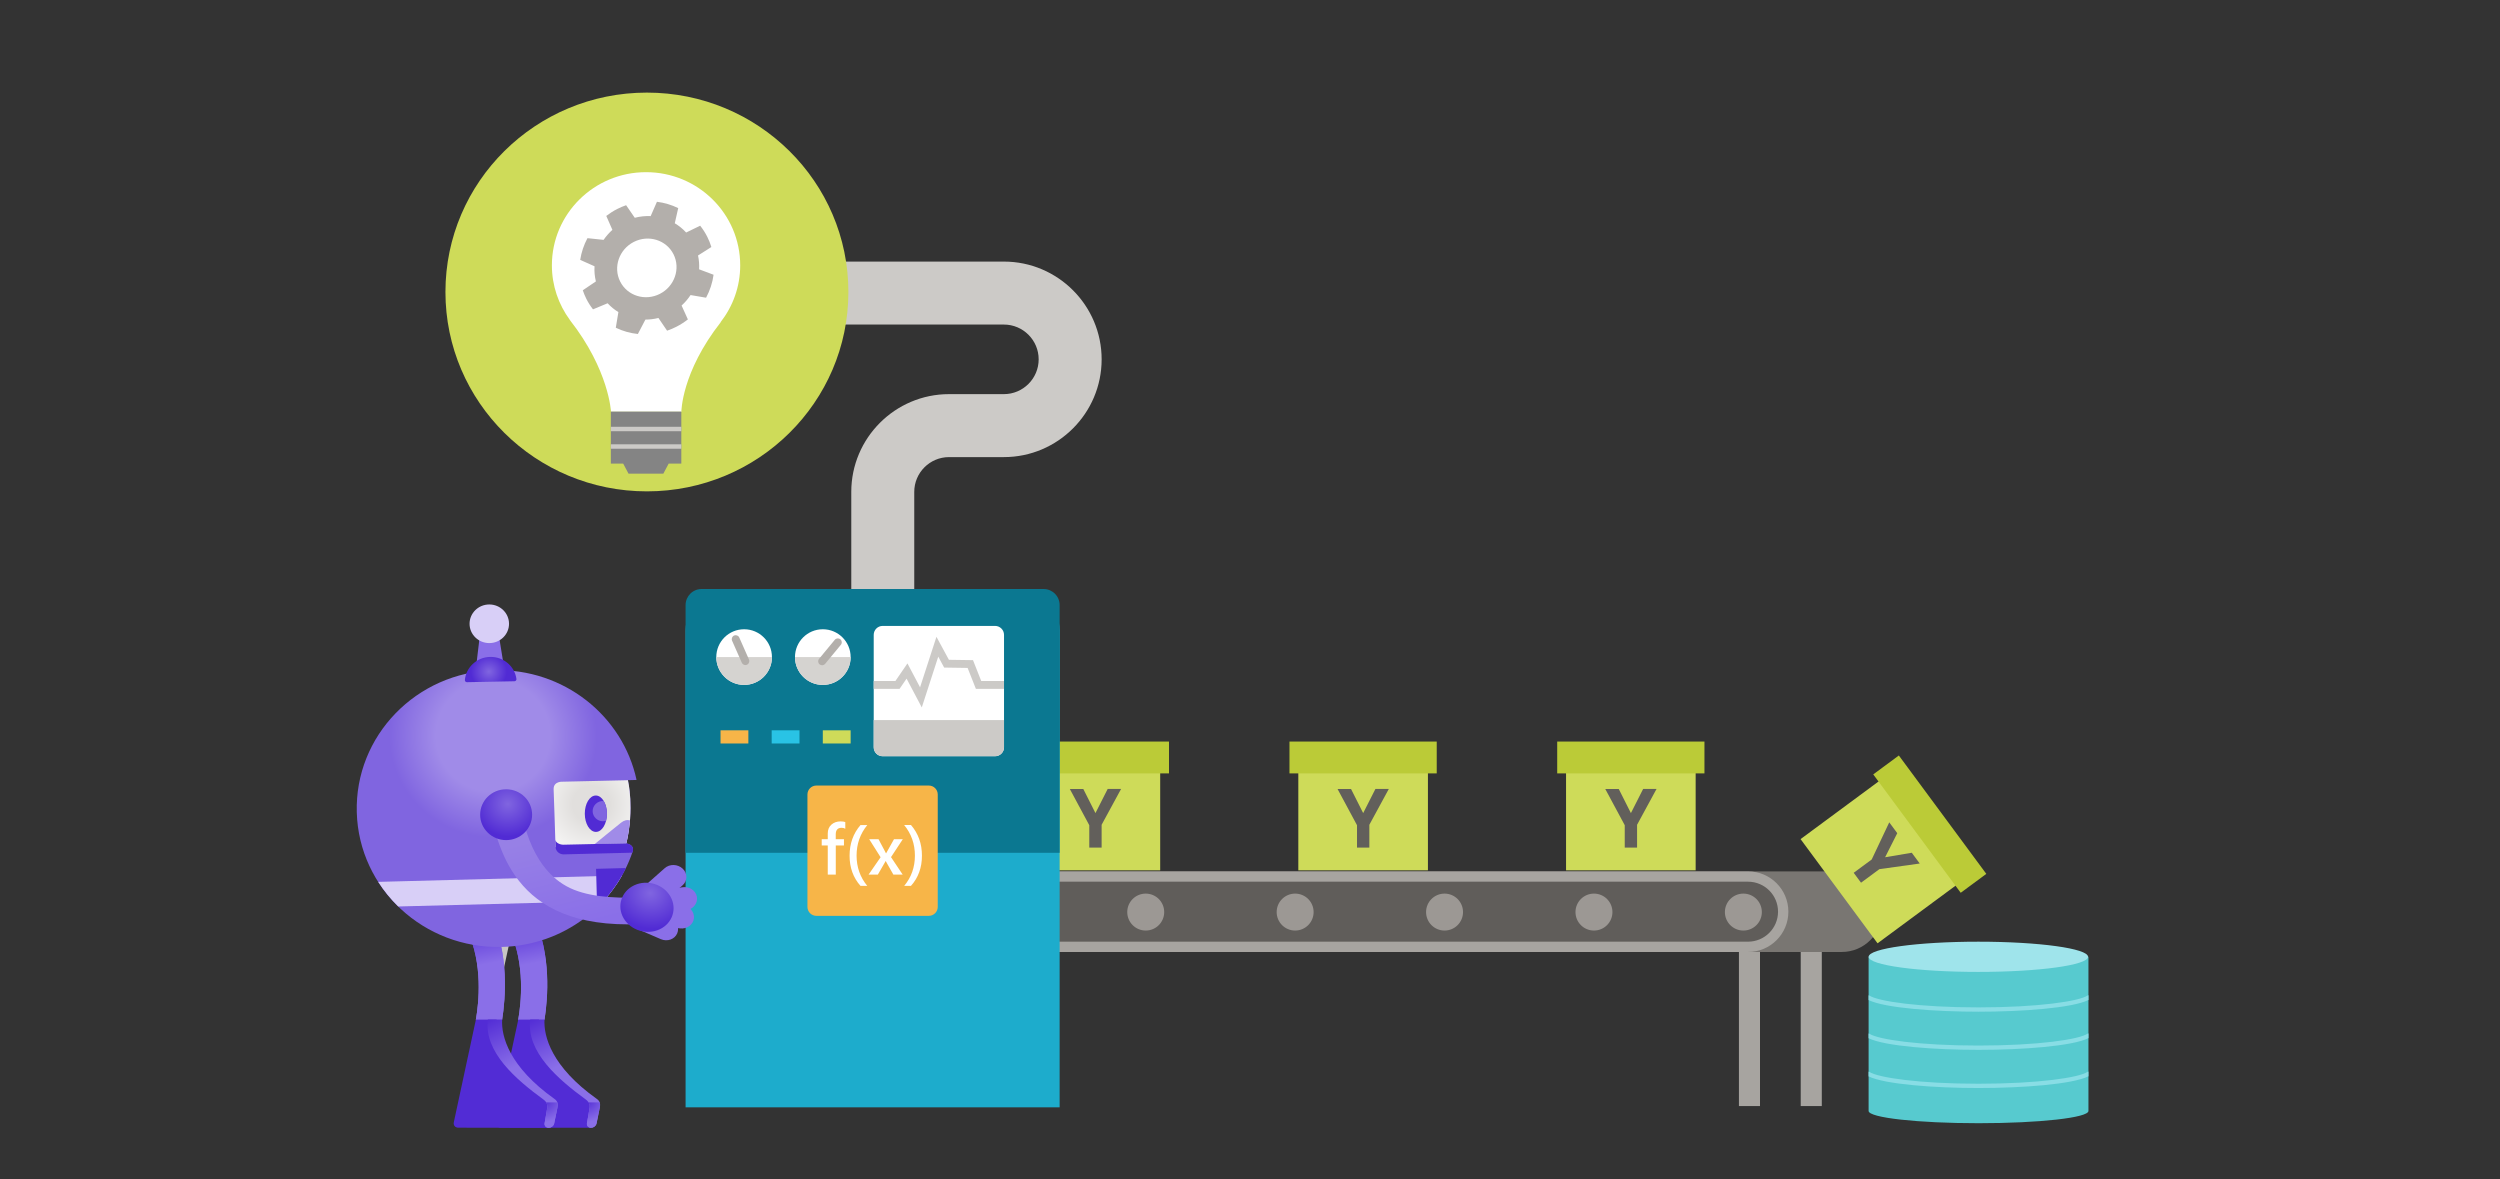 <?xml version="1.0" encoding="utf-8"?>
<svg width="636" height="300" viewBox="0 0 636 300" fill="none" xmlns="http://www.w3.org/2000/svg">
  <rect x="0" y="0" width="636" height="300" fill="#333333" stroke="none"/>
  <defs>
    <linearGradient id="paint3_linear" x1="282.827" y1="185.723" x2="290.768" y2="225.539" gradientUnits="userSpaceOnUse" gradientTransform="matrix(0.656, 0, 0, 0.642, -51.752, 114.472)">
      <stop stop-color="#522CD5"/>
      <stop offset="0.44" stop-color="#8A6FE8"/>
    </linearGradient>
    <linearGradient id="paint4_linear" x1="282.827" y1="185.723" x2="290.768" y2="225.539" gradientUnits="userSpaceOnUse" gradientTransform="matrix(0.656, 0, 0, 0.642, -51.752, 114.472)">
      <stop stop-color="#522CD5"/>
      <stop offset="0.44" stop-color="#8A6FE8"/>
    </linearGradient>
    <linearGradient id="paint5_linear" x1="289.744" y1="222.874" x2="312.236" y2="266.566" gradientUnits="userSpaceOnUse" gradientTransform="matrix(0.656, 0, 0, 0.642, -51.752, 114.472)">
      <stop stop-color="#522CD5"/>
      <stop offset="0.44" stop-color="#8A6FE8"/>
    </linearGradient>
    <radialGradient id="paint6_radial" cx="0" cy="0" r="1" gradientUnits="userSpaceOnUse" gradientTransform="matrix(5.867, 0, 0, 5.741, 149.116, 279.762)">
      <stop offset="0.034" stop-color="#522CD5"/>
      <stop offset="1" stop-color="#8A6FE8"/>
    </radialGradient>
    <linearGradient id="paint7_linear" x1="266.407" y1="185.723" x2="274.348" y2="225.538" gradientUnits="userSpaceOnUse" gradientTransform="matrix(0.656, 0, 0, 0.642, -51.752, 114.472)">
      <stop stop-color="#522CD5"/>
      <stop offset="0.44" stop-color="#8A6FE8"/>
    </linearGradient>
    <linearGradient id="paint8_linear" x1="266.407" y1="185.723" x2="274.348" y2="225.538" gradientUnits="userSpaceOnUse" gradientTransform="matrix(0.656, 0, 0, 0.642, -51.752, 114.472)">
      <stop stop-color="#522CD5"/>
      <stop offset="0.44" stop-color="#8A6FE8"/>
    </linearGradient>
    <linearGradient id="paint9_linear" x1="273.324" y1="222.874" x2="295.816" y2="266.566" gradientUnits="userSpaceOnUse" gradientTransform="matrix(0.656, 0, 0, 0.642, -51.752, 114.472)">
      <stop stop-color="#522CD5"/>
      <stop offset="0.44" stop-color="#8A6FE8"/>
    </linearGradient>
    <radialGradient id="paint10_radial" cx="0" cy="0" r="1" gradientUnits="userSpaceOnUse" gradientTransform="matrix(5.867, 0, 0, 5.741, 138.339, 279.762)">
      <stop offset="0.034" stop-color="#522CD5"/>
      <stop offset="1" stop-color="#8A6FE8"/>
    </radialGradient>
    <radialGradient id="paint11_radial" cx="0" cy="0" r="1" gradientUnits="userSpaceOnUse" gradientTransform="matrix(29.977, -6.182, 6.317, 29.336, 125.45, 187.208)">
      <stop offset="0.474" stop-color="#A08BE8"/>
      <stop offset="0.862" stop-color="#8065E0"/>
    </radialGradient>
    <radialGradient id="paint12_radial" cx="0" cy="0" r="1" gradientUnits="userSpaceOnUse" gradientTransform="matrix(23.03, -4.749, 4.853, 22.537, 150.432, 204.594)">
      <stop offset="0.202" stop-color="#E1DFDD"/>
      <stop offset="0.734" stop-color="white"/>
    </radialGradient>
    <radialGradient id="paint13_radial" cx="0" cy="0" r="1" gradientUnits="userSpaceOnUse" gradientTransform="matrix(5.188, -1.07, 1.093, 5.077, 124.371, 170.866)">
      <stop stop-color="#8065E0"/>
      <stop offset="0.863" stop-color="#512BD4"/>
    </radialGradient>
    <linearGradient id="paint14_linear" x1="291.775" y1="127.984" x2="309.421" y2="198.18" gradientUnits="userSpaceOnUse" gradientTransform="matrix(0.656, 0, 0, 0.642, -51.752, 114.472)">
      <stop offset="0.334" stop-color="#9780E6"/>
      <stop offset="0.849" stop-color="#8A6FE8"/>
    </linearGradient>
    <radialGradient id="paint15_radial" cx="0" cy="0" r="1" gradientUnits="userSpaceOnUse" gradientTransform="matrix(9.785, 0.731, -0.747, 9.575, 129.193, 204.539)">
      <stop stop-color="#8065E0"/>
      <stop offset="0.863" stop-color="#512BD4"/>
    </radialGradient>
    <radialGradient id="paint16_radial" cx="0" cy="0" r="1" gradientUnits="userSpaceOnUse" gradientTransform="matrix(-10.991, -3.212, 3.063, -10.038, 165.438, 227.214)">
      <stop stop-color="#8065E0"/>
      <stop offset="0.863" stop-color="#512BD4"/>
    </radialGradient>
  </defs>
  <path d="M 475.373 243.382 L 475.373 282.626 C 475.373 284.351 487.889 285.745 503.338 285.745 C 518.784 285.745 531.3 284.351 531.3 282.626 L 531.3 243.382 L 475.373 243.382 Z" fill="#57CACF" style=""/>
  <path d="M 503.29 239.566 C 487.877 239.566 475.383 241.286 475.383 243.411 C 475.383 245.537 487.877 247.255 503.29 247.255 C 518.705 247.255 531.198 245.537 531.198 243.411 C 531.198 241.286 518.705 239.566 503.29 239.566 Z" fill="#9FE4EB" style=""/>
  <path d="M 475.373 264.123 C 479.512 266.168 492.324 267.086 503.318 267.086 C 514.365 267.086 527.205 266.159 531.297 264.102 L 531.297 262.903 C 531.226 262.903 531.155 262.915 531.095 262.956 C 528.975 264.428 518.522 265.992 503.313 265.992 C 488.223 265.992 477.752 264.44 475.565 262.977 C 475.509 262.941 475.439 262.924 475.369 262.924 L 475.369 264.123 L 475.373 264.123 Z" fill="#88DDE5" style=""/>
  <path d="M 475.373 254.412 C 479.512 256.457 492.324 257.377 503.318 257.377 C 503.323 257.377 503.333 257.377 503.338 257.377 C 514.375 257.377 527.201 256.454 531.297 254.393 L 531.297 253.193 C 531.226 253.193 531.155 253.205 531.095 253.246 C 528.975 254.718 518.522 256.282 503.313 256.282 C 488.223 256.282 477.752 254.731 475.565 253.267 C 475.509 253.23 475.439 253.214 475.369 253.214 L 475.369 254.412 L 475.373 254.412 Z" fill="#88DDE5" style=""/>
  <path d="M 531.297 272.613 C 531.226 272.613 531.155 272.625 531.095 272.666 C 528.975 274.137 518.522 275.703 503.313 275.703 C 488.223 275.703 477.752 274.15 475.565 272.687 C 475.509 272.649 475.439 272.634 475.369 272.634 L 475.369 273.829 C 479.508 275.873 492.319 276.792 503.313 276.792 C 503.318 276.792 503.323 276.792 503.323 276.792 C 514.365 276.792 527.196 275.868 531.292 273.808 L 531.292 272.613 L 531.297 272.613 Z" fill="#88DDE5" style=""/>
  <path d="M 463.463 236.532 L 458.103 236.532 L 458.103 281.382 L 463.463 281.382 L 463.463 236.532 Z" fill="#A7A4A0"/>
  <path d="M 447.743 236.532 L 442.383 236.532 L 442.383 281.382 L 447.743 281.382 L 447.743 236.532 Z" fill="#A7A4A0"/>
  <path d="M 468.553 242.182 L 238.763 242.182 C 233.103 242.182 228.513 237.592 228.513 231.932 C 228.513 226.272 233.103 221.682 238.763 221.682 L 468.553 221.682 C 474.213 221.682 478.803 226.272 478.803 231.932 C 478.803 237.592 474.213 242.182 468.553 242.182 Z" fill="#797672"/>
  <path d="M 214.923 240.872 C 209.993 240.872 205.983 236.862 205.983 231.932 C 205.983 227.002 209.993 222.992 214.923 222.992 L 444.713 222.992 C 449.643 222.992 453.653 227.002 453.653 231.932 C 453.653 236.862 449.643 240.872 444.713 240.872 L 214.923 240.872 Z" fill="#605D5A"/>
  <path d="M 444.703 224.302 C 448.913 224.302 452.333 227.722 452.333 231.932 C 452.333 236.142 448.913 239.562 444.703 239.562 L 214.923 239.562 C 210.713 239.562 207.293 236.142 207.293 231.932 C 207.293 227.722 210.713 224.302 214.923 224.302 L 444.703 224.302 Z M 444.703 221.682 L 214.923 221.682 C 209.263 221.682 204.673 226.272 204.673 231.932 C 204.673 237.592 209.263 242.182 214.923 242.182 L 444.713 242.182 C 450.373 242.182 454.963 237.592 454.963 231.932 C 454.963 226.272 450.373 221.682 444.703 221.682 Z" fill="#A7A4A0"/>
  <path d="M 215.453 236.732 C 218.049 236.732 220.153 234.628 220.153 232.032 C 220.153 229.436 218.049 227.332 215.453 227.332 C 212.857 227.332 210.753 229.436 210.753 232.032 C 210.753 234.628 212.857 236.732 215.453 236.732 Z" fill="#9C9894"/>
  <path d="M 253.463 236.732 C 256.059 236.732 258.163 234.628 258.163 232.032 C 258.163 229.436 256.059 227.332 253.463 227.332 C 250.867 227.332 248.763 229.436 248.763 232.032 C 248.763 234.628 250.867 236.732 253.463 236.732 Z" fill="#9C9894"/>
  <path d="M 291.473 236.732 C 294.069 236.732 296.173 234.628 296.173 232.032 C 296.173 229.436 294.069 227.332 291.473 227.332 C 288.877 227.332 286.773 229.436 286.773 232.032 C 286.773 234.628 288.877 236.732 291.473 236.732 Z" fill="#9C9894"/>
  <path d="M 329.483 236.732 C 332.078 236.732 334.183 234.628 334.183 232.032 C 334.183 229.436 332.078 227.332 329.483 227.332 C 326.887 227.332 324.783 229.436 324.783 232.032 C 324.783 234.628 326.887 236.732 329.483 236.732 Z" fill="#9C9894"/>
  <path d="M 367.493 236.732 C 370.089 236.732 372.193 234.628 372.193 232.032 C 372.193 229.436 370.089 227.332 367.493 227.332 C 364.897 227.332 362.793 229.436 362.793 232.032 C 362.793 234.628 364.897 236.732 367.493 236.732 Z" fill="#9C9894"/>
  <path d="M 405.503 236.732 C 408.098 236.732 410.203 234.628 410.203 232.032 C 410.203 229.436 408.098 227.332 405.503 227.332 C 402.907 227.332 400.803 229.436 400.803 232.032 C 400.803 234.628 402.907 236.732 405.503 236.732 Z" fill="#9C9894"/>
  <path d="M 443.513 236.732 C 446.109 236.732 448.213 234.628 448.213 232.032 C 448.213 229.436 446.109 227.332 443.513 227.332 C 440.917 227.332 438.813 229.436 438.813 232.032 C 438.813 234.628 440.917 236.732 443.513 236.732 Z" fill="#9C9894"/>
  <path d="M 232.586 207.317 L 216.566 207.317 L 216.566 125.137 C 216.566 111.427 227.726 100.267 241.436 100.267 L 255.386 100.267 C 260.266 100.267 264.236 96.297 264.236 91.417 C 264.236 86.537 260.266 82.567 255.386 82.567 L 203.716 82.567 L 203.716 66.547 L 255.386 66.547 C 269.096 66.547 280.256 77.707 280.256 91.417 C 280.256 105.127 269.096 116.287 255.386 116.287 L 241.436 116.287 C 236.556 116.287 232.586 120.257 232.586 125.137 L 232.586 207.317 Z" fill="#CCCAC7"/>
  <path d="M 295.153 195.272 L 262.183 195.272 L 262.183 221.412 L 295.153 221.412 L 295.153 195.272 Z" fill="#CEDB59"/>
  <path d="M 297.393 188.652 L 259.933 188.652 L 259.933 196.752 L 297.393 196.752 L 297.393 188.652 Z" fill="#BBCB37"/>
  <path d="M 278.683 206.852 L 281.793 200.712 L 285.203 200.712 L 280.253 209.822 L 280.253 215.632 L 277.113 215.632 L 277.113 209.932 L 272.163 200.722 L 275.593 200.722 L 278.683 206.852 Z" fill="#625F5B"/>
  <path d="M 363.263 195.272 L 330.293 195.272 L 330.293 221.412 L 363.263 221.412 L 363.263 195.272 Z" fill="#CEDB59"/>
  <path d="M 365.503 188.652 L 328.043 188.652 L 328.043 196.752 L 365.503 196.752 L 365.503 188.652 Z" fill="#BBCB37"/>
  <path d="M 346.793 206.852 L 349.903 200.712 L 353.313 200.712 L 348.363 209.822 L 348.363 215.632 L 345.223 215.632 L 345.223 209.932 L 340.273 200.722 L 343.703 200.722 L 346.793 206.852 Z" fill="#625F5B"/>
  <path d="M 431.373 195.272 L 398.403 195.272 L 398.403 221.412 L 431.373 221.412 L 431.373 195.272 Z" fill="#CEDB59"/>
  <path d="M 433.613 188.652 L 396.153 188.652 L 396.153 196.752 L 433.613 196.752 L 433.613 188.652 Z" fill="#BBCB37"/>
  <path d="M 414.903 206.852 L 418.013 200.712 L 421.423 200.712 L 416.473 209.822 L 416.473 215.632 L 413.333 215.632 L 413.333 209.932 L 408.383 200.722 L 411.813 200.722 L 414.903 206.852 Z" fill="#625F5B"/>
  <path d="M 269.573 281.702 L 269.573 160.382 C 269.573 154.562 264.853 149.842 259.033 149.842 L 184.953 149.842 C 179.133 149.842 174.413 154.562 174.413 160.382 L 174.413 281.702 L 269.573 281.702 Z" fill="#1DACCC"/>
  <path d="M 269.573 216.952 L 269.573 153.932 C 269.573 151.672 267.743 149.842 265.483 149.842 L 178.503 149.842 C 176.243 149.842 174.413 151.672 174.413 153.932 L 174.413 216.952 L 269.573 216.952 Z" fill="#0B7891"/>
  <path d="M 224.543 192.382 L 253.153 192.382 C 254.403 192.382 255.423 191.362 255.423 190.112 L 255.423 161.502 C 255.423 160.252 254.403 159.232 253.153 159.232 L 224.543 159.232 C 223.293 159.232 222.273 160.252 222.273 161.502 L 222.273 190.112 C 222.273 191.372 223.283 192.382 224.543 192.382 Z" fill="white"/>
  <path d="M 189.303 174.242 C 193.213 174.242 196.383 171.072 196.383 167.162 C 196.383 163.252 193.213 160.082 189.303 160.082 C 185.393 160.082 182.223 163.252 182.223 167.162 C 182.223 171.072 185.393 174.242 189.303 174.242 Z" fill="white"/>
  <path d="M 209.323 174.242 C 213.233 174.242 216.403 171.072 216.403 167.162 C 216.403 163.252 213.233 160.082 209.323 160.082 C 205.413 160.082 202.243 163.252 202.243 167.162 C 202.243 171.072 205.413 174.242 209.323 174.242 Z" fill="white"/>
  <path d="M 216.403 185.792 L 209.323 185.792 L 209.323 189.142 L 216.403 189.142 L 216.403 185.792 Z" fill="#CEDB59"/>
  <path d="M 203.393 185.792 L 196.313 185.792 L 196.313 189.142 L 203.393 189.142 L 203.393 185.792 Z" fill="#29C3E5"/>
  <path d="M 190.383 185.792 L 183.303 185.792 L 183.303 189.142 L 190.383 189.142 L 190.383 185.792 Z" fill="#F7B548"/>
  <path d="M 255.413 173.242 L 249.623 173.242 L 247.533 167.942 L 241.403 167.852 L 238.233 162.002 L 234.063 174.852 L 230.853 168.772 L 227.793 173.242 L 222.273 173.242 L 222.273 175.242 L 228.853 175.242 L 230.633 172.642 L 234.503 179.972 L 238.693 167.052 L 240.193 169.832 L 246.163 169.922 L 248.263 175.242 L 255.413 175.242 L 255.413 173.242 Z" fill="#CCCAC7"/>
  <path d="M 222.273 183.182 L 222.273 190.112 C 222.273 191.362 223.293 192.382 224.543 192.382 L 253.153 192.382 C 254.403 192.382 255.423 191.362 255.423 190.112 L 255.423 183.182 L 222.273 183.182 Z" fill="#CCCAC7"/>
  <path d="M 209.323 174.242 C 213.233 174.242 216.403 171.072 216.403 167.162 L 202.253 167.162 C 202.253 171.072 205.413 174.242 209.323 174.242 Z" fill="#D5D3D0"/>
  <path d="M 189.303 174.242 C 193.213 174.242 196.383 171.072 196.383 167.162 L 182.233 167.162 C 182.233 171.072 185.393 174.242 189.303 174.242 Z" fill="#D5D3D0"/>
  <path d="M 189.633 169.192 C 189.253 169.192 188.883 168.972 188.713 168.592 L 186.243 163.002 C 186.023 162.492 186.253 161.902 186.753 161.682 C 187.263 161.462 187.853 161.682 188.073 162.192 L 190.543 167.782 C 190.763 168.292 190.533 168.882 190.033 169.102 C 189.903 169.162 189.763 169.192 189.633 169.192 Z" fill="#B3AFAB"/>
  <path d="M 209.143 169.242 C 208.923 169.242 208.693 169.162 208.503 169.012 C 208.073 168.662 208.013 168.032 208.373 167.602 L 212.373 162.762 C 212.723 162.342 213.353 162.282 213.783 162.632 C 214.213 162.982 214.273 163.612 213.913 164.042 L 209.913 168.882 C 209.713 169.112 209.423 169.242 209.143 169.242 Z" fill="#B3AFAB"/>
  <path d="M 207.683 232.992 L 236.293 232.992 C 237.543 232.992 238.563 231.972 238.563 230.722 L 238.563 202.112 C 238.563 200.862 237.543 199.842 236.293 199.842 L 207.683 199.842 C 206.433 199.842 205.413 200.862 205.413 202.112 L 205.413 230.722 C 205.413 231.972 206.433 232.992 207.683 232.992 Z" fill="#F7B548"/>
  <path d="M 215.043 210.832 C 214.763 210.672 214.453 210.592 214.103 210.592 C 213.113 210.592 212.613 211.152 212.613 212.272 L 212.613 213.492 L 214.703 213.492 L 214.703 215.092 L 212.623 215.092 L 212.623 222.502 L 210.583 222.502 L 210.583 215.092 L 209.043 215.092 L 209.043 213.492 L 210.583 213.492 L 210.583 212.032 C 210.583 211.082 210.893 210.332 211.513 209.782 C 212.133 209.232 212.913 208.962 213.843 208.962 C 214.343 208.962 214.743 209.022 215.043 209.132 L 215.043 210.832 Z" fill="white"/>
  <path d="M 220.633 225.372 L 218.913 225.372 C 217.063 223.292 216.133 220.732 216.133 217.692 C 216.133 214.642 217.063 212.032 218.913 209.892 L 220.643 209.892 C 218.823 212.122 217.913 214.712 217.913 217.682 C 217.923 220.612 218.823 223.182 220.633 225.372 Z" fill="white"/>
  <path d="M 229.673 213.492 L 226.673 218.052 L 229.643 222.502 L 227.273 222.502 L 225.693 219.712 C 225.593 219.542 225.473 219.322 225.343 219.062 L 225.303 219.062 C 225.283 219.112 225.153 219.332 224.933 219.712 L 223.323 222.502 L 220.963 222.502 L 224.023 218.082 L 221.123 213.492 L 223.493 213.492 L 225.053 216.422 C 225.173 216.642 225.283 216.862 225.393 217.092 L 225.423 217.092 L 227.433 213.492 L 229.673 213.492 Z" fill="white"/>
  <path d="M 231.743 225.372 L 230.023 225.372 C 231.843 223.182 232.753 220.612 232.753 217.672 C 232.753 214.712 231.843 212.112 230.013 209.882 L 231.753 209.882 C 233.613 212.032 234.543 214.632 234.543 217.682 C 234.543 220.732 233.613 223.292 231.743 225.372 Z" fill="white"/>
  <path d="M 494.896 206.08 L 461.926 206.08 L 461.926 232.22 L 494.896 232.22 L 494.896 206.08 Z" fill="#CEDB59" transform="matrix(0.594, 0.804, -0.804, 0.594, 370.385, -295.859)"/>
  <path d="M 509.717 205.803 L 472.257 205.803 L 472.257 213.903 L 509.717 213.903 L 509.717 205.803 Z" fill="#BBCB37" transform="matrix(0.594, 0.804, -0.804, 0.594, 368.011, -309.746)"/>
  <path d="M 478.556 217.741 L 481.666 211.601 L 485.076 211.601 L 480.126 220.711 L 480.126 226.521 L 476.986 226.521 L 476.986 220.821 L 472.036 211.611 L 475.466 211.611 L 478.556 217.741 Z" fill="#625F5B" transform="matrix(0.594, 0.804, -0.804, 0.594, 370.373, -296.012)"/>
  <path d="M 164.575 125.003 C 192.883 125.003 215.831 102.294 215.831 74.28 C 215.831 46.268 192.883 23.558 164.575 23.558 C 136.267 23.558 113.319 46.268 113.319 74.28 C 113.319 102.294 136.267 125.003 164.575 125.003 Z" fill="#CEDB59" style=""/>
  <path d="M 188.309 67.505 C 188.309 54.413 177.584 43.8 164.355 43.8 C 151.125 43.8 140.4 54.413 140.4 67.505 C 140.4 72.696 142.108 77.48 144.969 81.386 L 144.954 81.386 C 154.981 94.177 155.436 104.768 155.436 104.768 L 160.628 104.768 L 168.15 104.768 L 173.341 104.768 C 173.341 104.768 173.334 94.756 183.36 81.964 L 183.315 81.964 C 186.434 77.961 188.309 72.958 188.309 67.505 Z" fill="white" style=""/>
  <path d="M 159.284 52.205 C 158.525 52.468 157.774 52.784 157.038 53.159 C 156.028 53.67 155.095 54.271 154.237 54.932 L 155.793 58.477 C 154.935 59.243 154.184 60.099 153.554 61.023 L 149.448 60.588 C 148.522 62.323 147.899 64.193 147.603 66.116 L 151.247 67.738 C 151.171 69.023 151.277 70.322 151.596 71.591 C 150.708 72.215 149.212 73.206 148.264 73.845 C 148.506 74.573 148.803 75.294 149.152 76 C 149.637 76.969 150.214 77.871 150.859 78.697 L 154.579 77.15 C 155.391 78.028 156.309 78.787 157.319 79.395 L 156.658 83.376 C 158.412 84.225 160.317 84.766 162.275 84.969 L 164.188 81.303 C 165.288 81.303 166.404 81.168 167.505 80.89 L 169.706 84.127 C 170.503 83.857 171.292 83.527 172.066 83.128 C 173.121 82.588 174.1 81.957 174.996 81.258 L 173.395 77.728 C 174.275 76.932 175.042 76.03 175.679 75.062 L 179.626 75.738 C 180.605 73.912 181.258 71.929 181.531 69.894 C 180.377 69.473 178.761 68.872 177.85 68.512 C 177.918 67.34 177.835 66.161 177.577 64.997 L 180.97 62.841 C 180.704 61.97 180.37 61.113 179.945 60.272 C 179.429 59.236 178.814 58.289 178.123 57.418 L 174.556 59.153 C 173.706 58.222 172.727 57.433 171.664 56.802 L 172.537 52.941 C 170.844 52.115 169.015 51.567 167.125 51.334 L 165.531 54.977 C 164.195 54.917 162.829 55.052 161.486 55.405 L 159.284 52.205 Z M 171.345 64.689 C 173.174 68.339 171.618 72.846 167.869 74.761 C 164.119 76.676 159.596 75.264 157.766 71.614 C 155.937 67.964 157.493 63.457 161.243 61.542 C 164.992 59.634 169.516 61.046 171.345 64.689 Z" fill="#B3AFAB" style=""/>
  <path d="M 173.326 104.708 L 155.398 104.708 L 155.398 117.943 L 158.541 117.943 L 159.892 120.496 L 168.757 120.496 L 170.108 117.943 L 173.326 117.943 L 173.326 104.708 Z" fill="#848484" style=""/>
  <path d="M 173.326 113.03 L 155.398 113.03 L 155.398 114.157 L 173.326 114.157 L 173.326 113.03 Z" fill="#CCCAC7" style=""/>
  <path d="M 173.326 108.576 L 155.398 108.576 L 155.398 109.703 L 173.326 109.703 L 173.326 108.576 Z" fill="#CCCAC7" style=""/>
  <path d="M 121.785 276.001 L 132.108 228.175 L 126.202 228.856 L 119.823 275.975 L 121.785 276.001 Z" fill="#C8C6C4" style=""/>
  <path d="M 136.448 236.887 L 129.521 237.756 L 129.638 238.643 L 136.563 237.772 L 136.448 236.887 Z" fill="#A08BE8" style=""/>
  <path d="M 138.519 259.419 C 139.399 253.915 140.251 242.741 135.835 233.358 L 129.66 236.704 C 133.663 245.213 132.593 255.116 131.832 259.438 C 131.773 259.797 135.127 260.138 138.519 259.419 Z" fill="url(#paint3_linear)" style=""/>
  <path d="M 138.519 259.419 C 139.399 253.915 140.251 242.741 135.835 233.358 L 129.66 236.704 C 133.663 245.213 132.593 255.116 131.832 259.438 C 131.773 259.797 135.127 260.138 138.519 259.419 Z" fill="url(#paint4_linear)" style=""/>
  <path d="M 131.852 259.38 L 137.109 259.38 C 137.45 261.038 136.484 269.777 151.211 280.824 L 150.312 286.899 L 127.39 286.886 C 126.589 286.886 126.064 286.276 126.234 285.493 L 131.852 259.38 Z" fill="#522CD5" style=""/>
  <path d="M 151.841 279.571 C 152.721 280.195 152.774 280.901 152.543 281.973 L 151.755 285.814 C 151.631 286.404 151.034 286.886 150.43 286.886 L 150.312 286.886 C 149.629 286.886 149.189 286.347 149.334 285.672 L 149.872 282.545 C 150.142 281.306 150.135 280.522 148.973 279.674 C 142.109 274.671 133.814 267.595 134.891 259.367 L 138.526 259.367 C 138.263 263.593 140.285 271.37 151.841 279.571 Z" fill="url(#paint5_linear)" style=""/>
  <path d="M 149.721 280.445 C 150.102 281.042 150.056 281.684 149.872 282.551 L 149.334 285.679 C 149.189 286.347 149.629 286.886 150.312 286.892 L 150.43 286.892 C 151.034 286.892 151.631 286.411 151.755 285.82 L 152.543 281.98 C 152.675 281.363 152.708 280.875 152.549 280.445 L 149.721 280.445 Z" fill="url(#paint6_radial)" style=""/>
  <path d="M 127.744 259.419 C 128.623 253.915 129.476 242.741 125.059 233.358 L 118.884 236.704 C 122.888 245.213 121.817 255.116 121.057 259.438 C 120.998 259.797 124.351 260.138 127.744 259.419 Z" fill="url(#paint7_linear)" style=""/>
  <path d="M 127.744 259.419 C 128.623 253.915 129.476 242.741 125.059 233.358 L 118.884 236.704 C 122.888 245.213 121.817 255.116 121.057 259.438 C 120.998 259.797 124.351 260.138 127.744 259.419 Z" fill="url(#paint8_linear)" style=""/>
  <path d="M 121.069 259.38 L 126.326 259.38 C 126.667 261.038 125.703 269.777 140.429 280.824 L 139.53 286.899 L 116.607 286.886 C 115.807 286.886 115.282 286.276 115.452 285.493 L 121.069 259.38 Z" fill="#522CD5" style=""/>
  <path d="M 141.066 279.571 C 141.945 280.195 141.998 280.901 141.768 281.973 L 140.98 285.814 C 140.855 286.404 140.258 286.886 139.654 286.886 L 139.536 286.886 C 138.854 286.886 138.414 286.347 138.559 285.672 L 139.097 282.545 C 139.366 281.306 139.359 280.522 138.198 279.674 C 131.333 274.671 123.039 267.595 124.115 259.367 L 127.751 259.367 C 127.481 263.593 129.509 271.37 141.066 279.571 Z" fill="url(#paint9_linear)" style=""/>
  <path d="M 138.946 280.445 C 139.326 281.042 139.281 281.684 139.097 282.551 L 138.559 285.685 C 138.414 286.353 138.854 286.892 139.536 286.899 L 139.654 286.899 C 140.258 286.899 140.855 286.418 140.98 285.827 L 141.768 281.986 C 141.899 281.37 141.932 280.882 141.774 280.451 L 138.946 280.445 Z" fill="url(#paint10_radial)" style=""/>
  <path d="M 135.545 229.547 L 128.579 230.006 L 128.64 230.897 L 135.606 230.438 L 135.545 229.547 Z" fill="#A08BE8" style=""/>
  <path d="M 159.335 214.56 C 161.468 205.57 159.735 198.479 159.735 198.479 L 161.881 198.421 L 161.934 198.377 C 158.41 182.071 143.402 170.042 125.769 170.505 C 105.904 171.025 90.233 187.208 90.765 206.648 C 91.296 226.088 107.833 241.424 127.698 240.904 C 143.375 240.493 156.435 230.326 160.989 216.506 C 161.12 215.928 161.081 214.887 159.335 214.56 Z" fill="url(#paint11_radial)" style=""/>
  <path d="M 159.335 214.56 C 161.442 205.678 159.782 198.659 159.742 198.485 L 143.146 198.865 C 143.146 198.865 140.79 198.691 140.842 200.791 C 140.895 202.891 141.151 208.832 141.328 215.396 C 141.374 216.75 158.981 215.819 159.335 214.56 Z" fill="url(#paint12_radial)" style=""/>
  <path d="M 159.342 214.528 C 159.421 214.188 159.492 213.854 159.565 213.519 C 159.914 211.838 160.136 210.231 160.261 208.735 C 159.52 208.485 158.784 208.678 157.99 209.294 C 156.895 210.148 151.277 214.74 151.277 214.74 L 159.342 214.528 Z" fill="#A08BE8" style=""/>
  <path d="M 160.858 216.924 C 160.858 216.924 161.803 215.023 159.335 214.56 C 159.335 214.553 159.342 214.542 159.342 214.535 L 143.369 214.894 C 142.516 214.914 141.4 214.445 141.283 213.642 C 141.301 214.22 141.315 214.811 141.335 215.402 C 141.367 216.628 142.319 217.251 143.159 217.341 C 143.244 217.347 143.329 217.354 143.415 217.354 L 145.922 217.29 L 160.858 216.924 Z" fill="#512BD4" style=""/>
  <path d="M 158.24 222.722 L 96.211 224.348 C 97.668 226.628 99.381 228.727 101.31 230.61 L 153.488 229.241 C 155.319 227.263 156.913 225.074 158.24 222.722 Z" fill="#D8CFF7" style=""/>
  <path d="M 151.906 230.865 C 154.913 227.983 157.406 224.586 159.231 220.828 L 151.638 221.028 L 151.906 230.865 Z" fill="#512BD4" style=""/>
  <path d="M 128.118 169.098 L 121.168 169.234 L 122.002 162.227 L 126.989 162.13 L 128.118 169.098 Z" fill="#8A6FE8" style=""/>
  <path d="M 130.867 173.311 C 131.182 173.305 131.425 173.035 131.386 172.732 C 130.953 169.509 128.105 167.056 124.705 167.12 C 121.306 167.185 118.563 169.753 118.261 172.99 C 118.235 173.298 118.49 173.555 118.799 173.549 L 130.867 173.311 Z" fill="url(#paint13_radial)" style=""/>
  <path d="M 151.606 211.638 C 153.161 211.633 154.413 209.555 154.403 206.998 C 154.392 204.44 153.123 202.372 151.568 202.378 C 150.013 202.385 148.761 204.463 148.771 207.02 C 148.782 209.577 150.051 211.645 151.606 211.638 Z" fill="#512BD4" style=""/>
  <path d="M 151.506 204.562 C 150.496 205.589 150.529 207.22 151.579 208.203 C 152.294 208.877 153.305 209.076 154.19 208.806 C 154.328 208.254 154.407 207.637 154.407 207.002 C 154.4 205.75 154.092 204.612 153.6 203.784 C 152.839 203.719 152.071 203.984 151.506 204.562 Z" fill="#8065E0" style=""/>
  <path d="M 124.476 163.601 C 127.248 163.601 129.496 161.401 129.496 158.688 C 129.496 155.975 127.248 153.775 124.476 153.775 C 121.703 153.775 119.456 155.975 119.456 158.688 C 119.456 161.401 121.703 163.601 124.476 163.601 Z" fill="#D8CFF7" style=""/>
  <path d="M 168.91 229.415 L 173.681 225.189 C 174.941 224.053 174.935 222.17 173.668 220.982 C 172.401 219.794 170.347 219.743 169.087 220.88 L 164.197 225.208 L 168.91 229.415 Z" fill="#8A6FE8" style=""/>
  <path d="M 161.967 236.267 L 168.129 238.926 C 169.777 239.626 171.633 238.964 172.283 237.448 C 172.932 235.934 172.119 234.141 170.472 233.441 L 164.159 230.711 L 161.967 236.267 Z" fill="#8A6FE8" style=""/>
  <path d="M 168.057 232.716 L 174.685 231.56 C 176.45 231.239 177.605 229.677 177.277 228.066 C 176.942 226.46 175.243 225.414 173.484 225.735 L 166.692 226.922 L 168.057 232.716 Z" fill="#8A6FE8" style=""/>
  <path d="M 166.298 235.285 L 172.966 236.177 C 174.745 236.403 176.339 235.266 176.53 233.634 C 176.72 232.002 175.426 230.5 173.648 230.276 L 166.81 229.363 L 166.298 235.285 Z" fill="#8A6FE8" style=""/>
  <path d="M 165.957 234.873 L 165.491 228.297 C 158.023 228.522 151.336 228.477 146 226.345 C 135.369 222.087 132.955 208.78 132.508 205.068 L 124.442 205.845 C 127.127 216.076 130.887 237.885 165.957 234.873 Z" fill="url(#paint14_linear)" style=""/>
  <path d="M 128.76 213.725 C 132.41 213.725 135.369 210.83 135.369 207.259 C 135.369 203.686 132.41 200.791 128.76 200.791 C 125.111 200.791 122.153 203.686 122.153 207.259 C 122.153 210.83 125.111 213.725 128.76 213.725 Z" fill="url(#paint15_radial)" style=""/>
  <path d="M 161.337 225.221 C 164.619 223.679 168.726 224.931 170.525 228.02 C 172.322 231.109 171.115 234.867 167.84 236.408 C 164.559 237.95 160.451 236.698 158.652 233.609 C 156.855 230.52 158.063 226.762 161.337 225.221 Z" fill="url(#paint16_radial)" style=""/>
</svg>